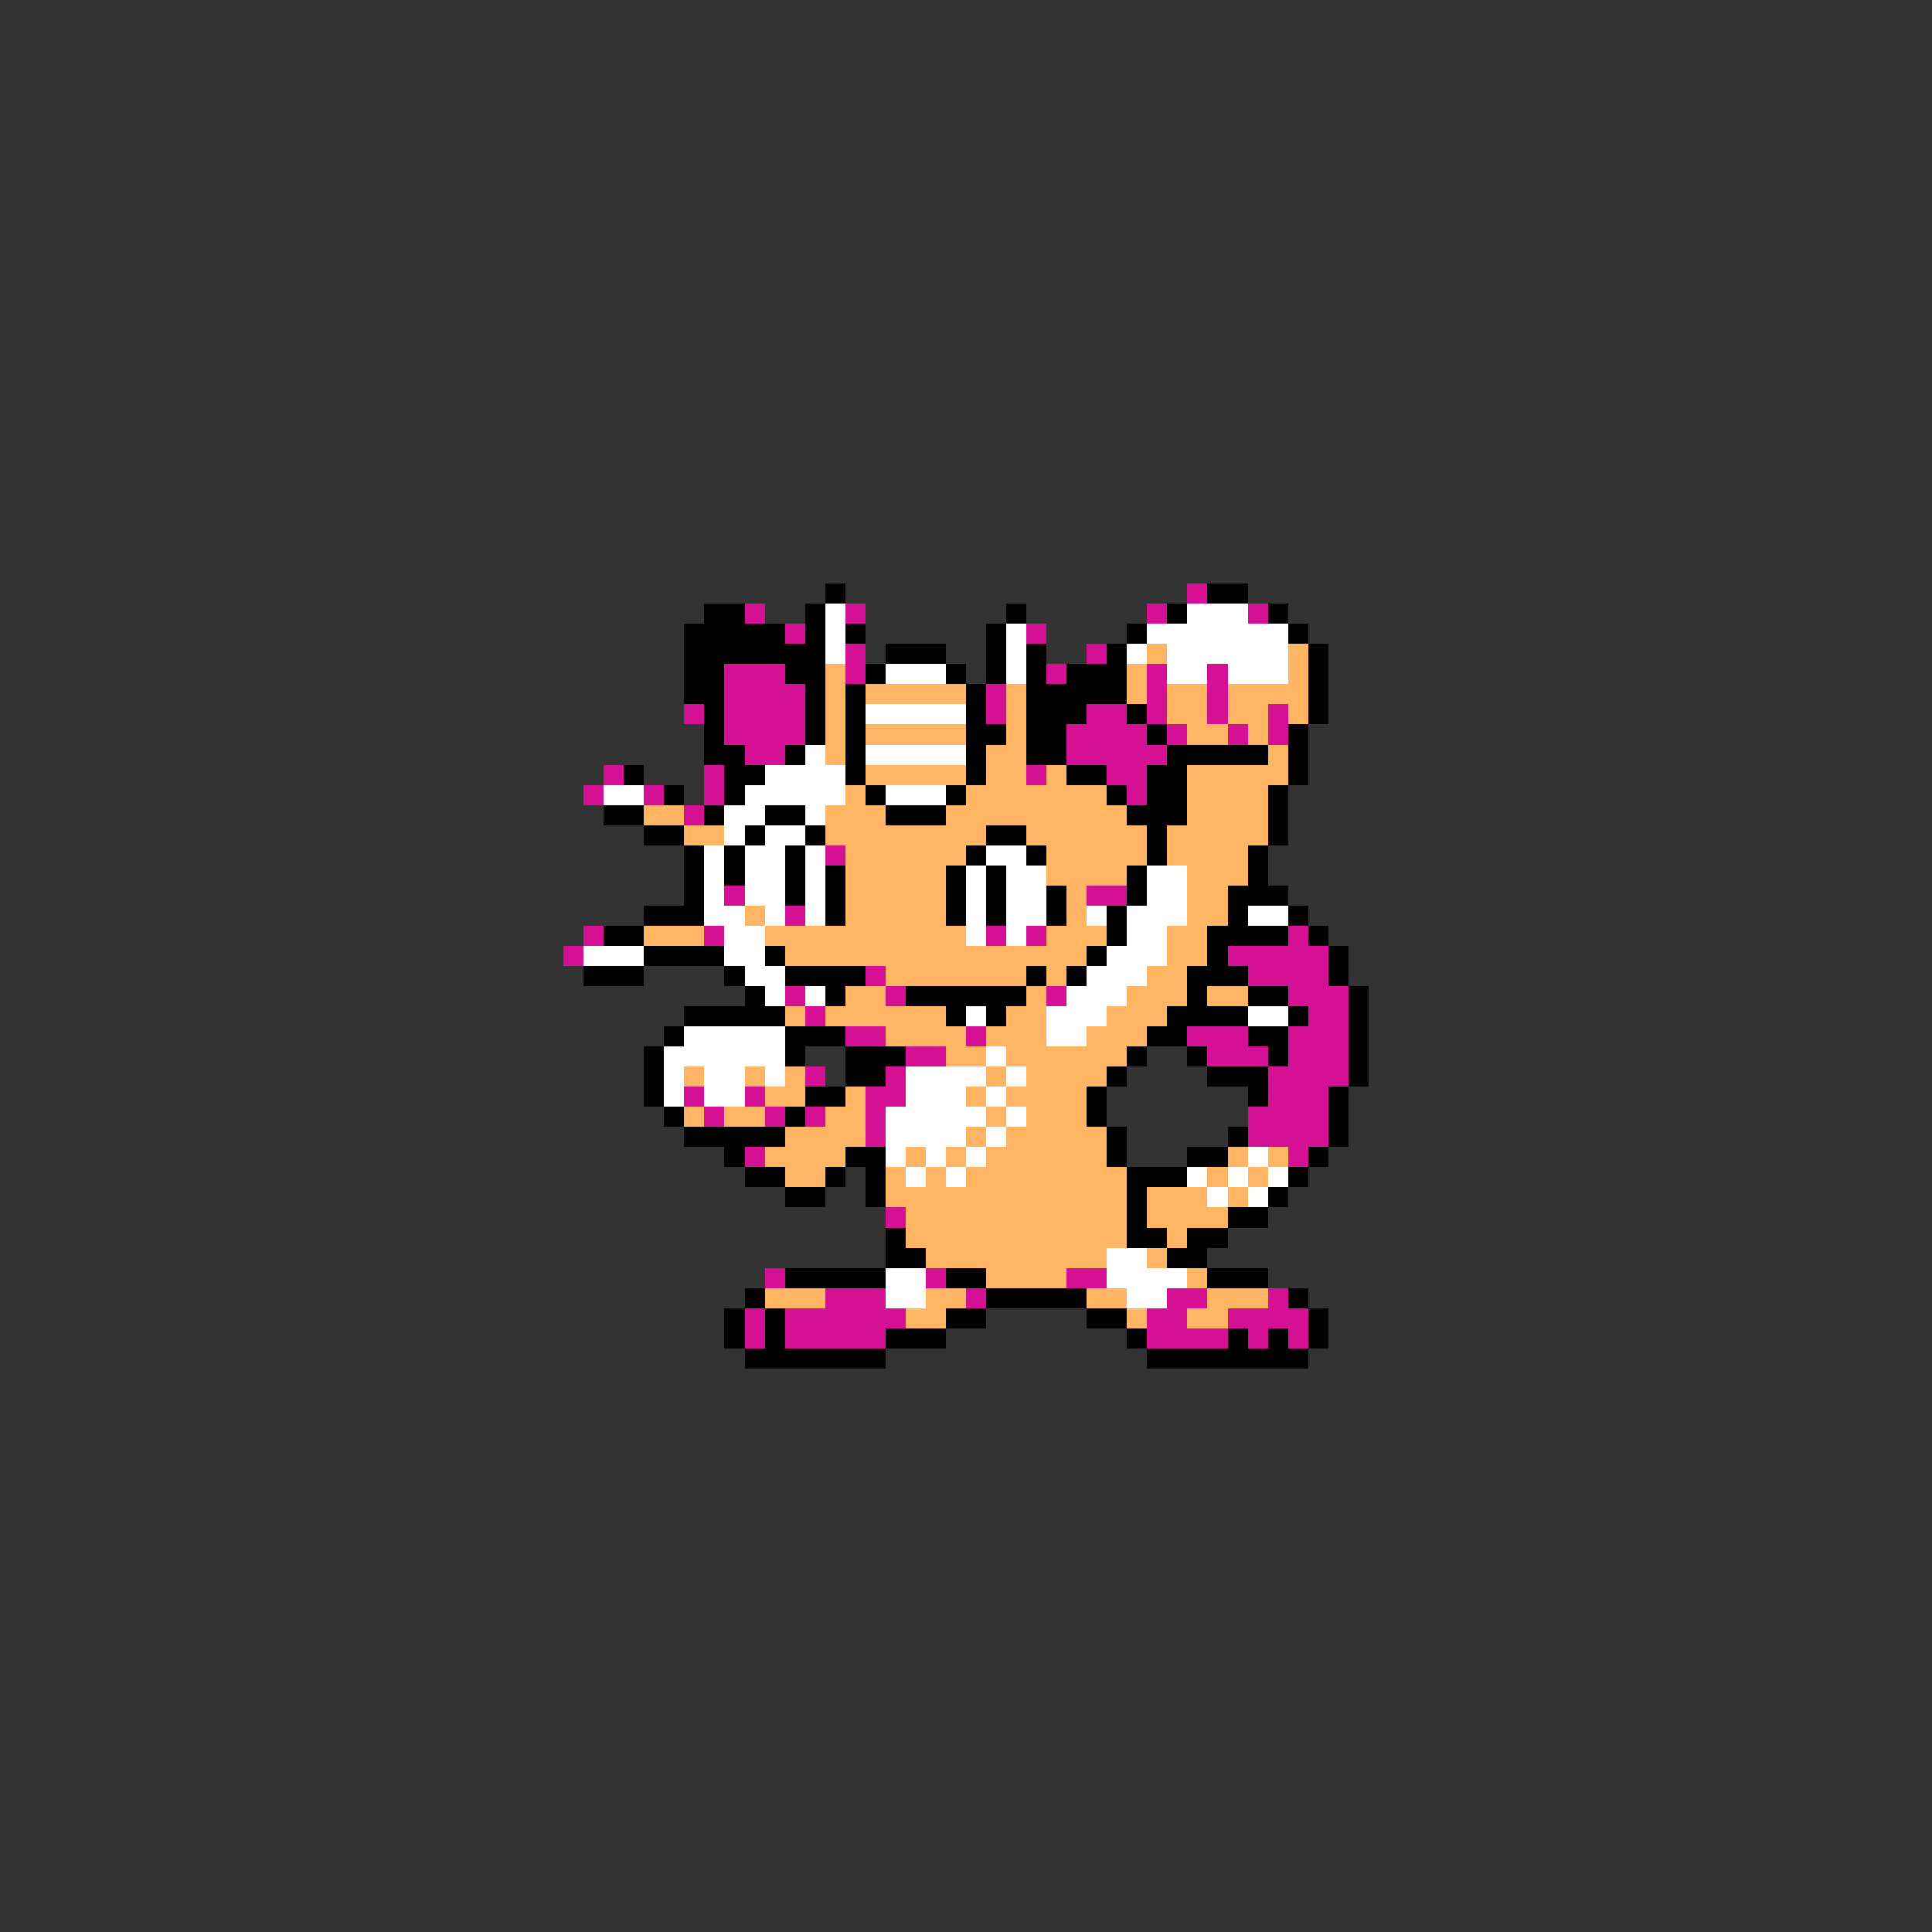 <svg xmlns="http://www.w3.org/2000/svg" viewBox="0 -0.5 96 96" shape-rendering="crispEdges">
<rect x="0" y="-0.5" width="96" height="96" fill="#333333" stroke="none"/>
<path stroke="#000000" d="M41 29h1M60 29h2M35 30h2M40 30h1M50 30h1M58 30h1M63 30h1M34 31h5M40 31h1M42 31h1M49 31h1M56 31h1M64 31h1M34 32h7M44 32h3M49 32h1M51 32h1M55 32h1M65 32h1M34 33h2M39 33h2M43 33h1M47 33h1M49 33h1M51 33h1M53 33h3M65 33h1M34 34h2M40 34h1M42 34h1M48 34h1M51 34h5M65 34h1M35 35h1M40 35h1M42 35h1M48 35h1M51 35h3M56 35h1M65 35h1M35 36h1M40 36h1M42 36h1M48 36h2M51 36h2M57 36h1M64 36h1M35 37h2M39 37h1M42 37h1M48 37h1M51 37h2M58 37h5M64 37h1M31 38h1M36 38h2M42 38h1M48 38h1M53 38h2M57 38h2M64 38h1M33 39h1M36 39h1M43 39h1M47 39h1M55 39h1M57 39h2M63 39h1M30 40h2M35 40h1M38 40h2M44 40h3M56 40h3M63 40h1M32 41h2M37 41h1M40 41h1M49 41h2M57 41h1M63 41h1M34 42h1M36 42h1M39 42h1M48 42h1M51 42h1M57 42h1M62 42h1M34 43h1M36 43h1M39 43h1M41 43h1M47 43h1M49 43h1M56 43h1M62 43h1M34 44h1M39 44h1M41 44h1M47 44h1M49 44h1M52 44h1M56 44h1M61 44h3M32 45h3M41 45h1M47 45h1M49 45h1M52 45h1M55 45h1M61 45h1M64 45h1M30 46h2M55 46h1M60 46h4M65 46h1M32 47h4M38 47h1M54 47h1M60 47h1M66 47h1M29 48h3M36 48h1M39 48h4M51 48h1M53 48h1M59 48h3M66 48h1M37 49h1M41 49h1M45 49h6M59 49h1M62 49h2M67 49h1M34 50h5M47 50h1M49 50h1M58 50h4M64 50h1M67 50h1M33 51h1M39 51h3M57 51h2M62 51h2M67 51h1M32 52h1M39 52h1M42 52h3M56 52h1M59 52h1M63 52h1M67 52h1M32 53h1M42 53h2M55 53h1M60 53h3M67 53h1M32 54h1M40 54h2M54 54h1M62 54h1M66 54h1M33 55h1M39 55h1M54 55h1M66 55h1M34 56h5M55 56h1M61 56h1M66 56h1M36 57h1M42 57h2M55 57h1M59 57h2M65 57h1M37 58h2M41 58h1M43 58h1M56 58h3M64 58h1M39 59h2M43 59h1M56 59h1M63 59h1M56 60h1M61 60h2M44 61h1M56 61h2M59 61h2M44 62h2M58 62h2M39 63h5M47 63h2M60 63h3M37 64h1M49 64h5M64 64h1M36 65h1M38 65h1M47 65h2M54 65h2M65 65h1M36 66h1M38 66h1M44 66h3M56 66h1M61 66h1M63 66h1M65 66h1M37 67h7M57 67h8" />
<path stroke="#d61094" d="M59 29h1M37 30h1M42 30h1M57 30h1M62 30h1M39 31h1M51 31h1M42 32h1M54 32h1M36 33h3M42 33h1M52 33h1M57 33h1M60 33h1M36 34h4M49 34h1M57 34h1M60 34h1M34 35h1M36 35h4M49 35h1M54 35h2M57 35h1M60 35h1M63 35h1M36 36h4M53 36h4M58 36h1M61 36h1M63 36h1M37 37h2M53 37h5M30 38h1M35 38h1M51 38h1M55 38h2M29 39h1M32 39h1M35 39h1M56 39h1M34 40h1M41 42h1M36 44h1M54 44h2M39 45h1M29 46h1M35 46h1M49 46h1M51 46h1M64 46h1M28 47h1M61 47h5M43 48h1M62 48h4M39 49h1M44 49h1M52 49h1M64 49h3M40 50h1M65 50h2M42 51h2M48 51h1M59 51h3M64 51h3M45 52h2M60 52h3M64 52h3M40 53h1M44 53h1M63 53h4M34 54h1M37 54h1M43 54h2M63 54h3M35 55h1M38 55h1M40 55h1M43 55h1M62 55h4M43 56h1M62 56h4M37 57h1M64 57h1M44 60h1M38 63h1M46 63h1M53 63h2M41 64h3M48 64h1M58 64h2M63 64h1M37 65h1M39 65h6M57 65h2M61 65h4M37 66h1M39 66h5M57 66h4M62 66h1M64 66h1" />
<path stroke="#ffffff" d="M41 30h1M59 30h3M41 31h1M50 31h1M57 31h7M41 32h1M50 32h1M56 32h1M58 32h6M44 33h3M50 33h1M58 33h2M61 33h3M43 35h5M40 37h1M43 37h5M38 38h4M30 39h2M37 39h5M44 39h3M36 40h2M40 40h1M36 41h1M38 41h2M35 42h1M37 42h2M40 42h1M49 42h2M35 43h1M37 43h2M40 43h1M48 43h1M50 43h2M57 43h2M35 44h1M37 44h2M40 44h1M48 44h1M50 44h2M57 44h2M35 45h2M38 45h1M40 45h1M48 45h1M50 45h2M54 45h1M56 45h3M62 45h2M36 46h2M48 46h1M50 46h1M56 46h2M29 47h3M36 47h2M55 47h3M37 48h2M54 48h3M38 49h1M40 49h1M53 49h3M48 50h1M52 50h3M62 50h2M34 51h5M52 51h2M33 52h6M49 52h1M33 53h1M35 53h2M38 53h1M45 53h4M50 53h1M33 54h1M35 54h2M45 54h3M49 54h1M44 55h5M50 55h1M44 56h4M49 56h1M44 57h1M46 57h1M48 57h1M62 57h1M45 58h1M47 58h1M59 58h1M61 58h1M63 58h1M60 59h1M62 59h1M55 62h2M44 63h2M55 63h4M44 64h2M56 64h2" />
<path stroke="#ffb563" d="M57 32h1M64 32h1M41 33h1M56 33h1M64 33h1M41 34h1M43 34h5M50 34h1M56 34h1M58 34h2M61 34h4M41 35h1M50 35h1M58 35h2M61 35h2M64 35h1M41 36h1M43 36h5M50 36h1M59 36h2M62 36h1M41 37h1M49 37h2M63 37h1M43 38h5M49 38h2M52 38h1M59 38h5M42 39h1M48 39h7M59 39h4M32 40h2M41 40h3M47 40h9M59 40h4M34 41h2M41 41h8M51 41h6M58 41h5M42 42h6M52 42h5M58 42h4M42 43h5M52 43h4M59 43h3M42 44h5M53 44h1M59 44h2M37 45h1M42 45h5M53 45h1M59 45h2M32 46h3M38 46h10M52 46h3M58 46h2M39 47h15M58 47h2M44 48h7M52 48h1M57 48h2M42 49h2M51 49h1M56 49h3M60 49h2M39 50h1M41 50h6M50 50h2M55 50h3M44 51h4M49 51h3M54 51h3M47 52h2M50 52h6M34 53h1M37 53h1M39 53h1M49 53h1M51 53h4M38 54h2M42 54h1M48 54h1M50 54h4M34 55h1M36 55h2M41 55h2M49 55h1M51 55h3M39 56h4M48 56h1M50 56h5M38 57h4M45 57h1M47 57h1M49 57h6M61 57h1M63 57h1M39 58h2M44 58h1M46 58h1M48 58h8M60 58h1M62 58h1M44 59h12M57 59h3M61 59h1M45 60h11M57 60h4M45 61h11M58 61h1M46 62h9M57 62h1M49 63h4M59 63h1M38 64h3M46 64h2M54 64h2M60 64h3M45 65h2M56 65h1M59 65h2" />
</svg>